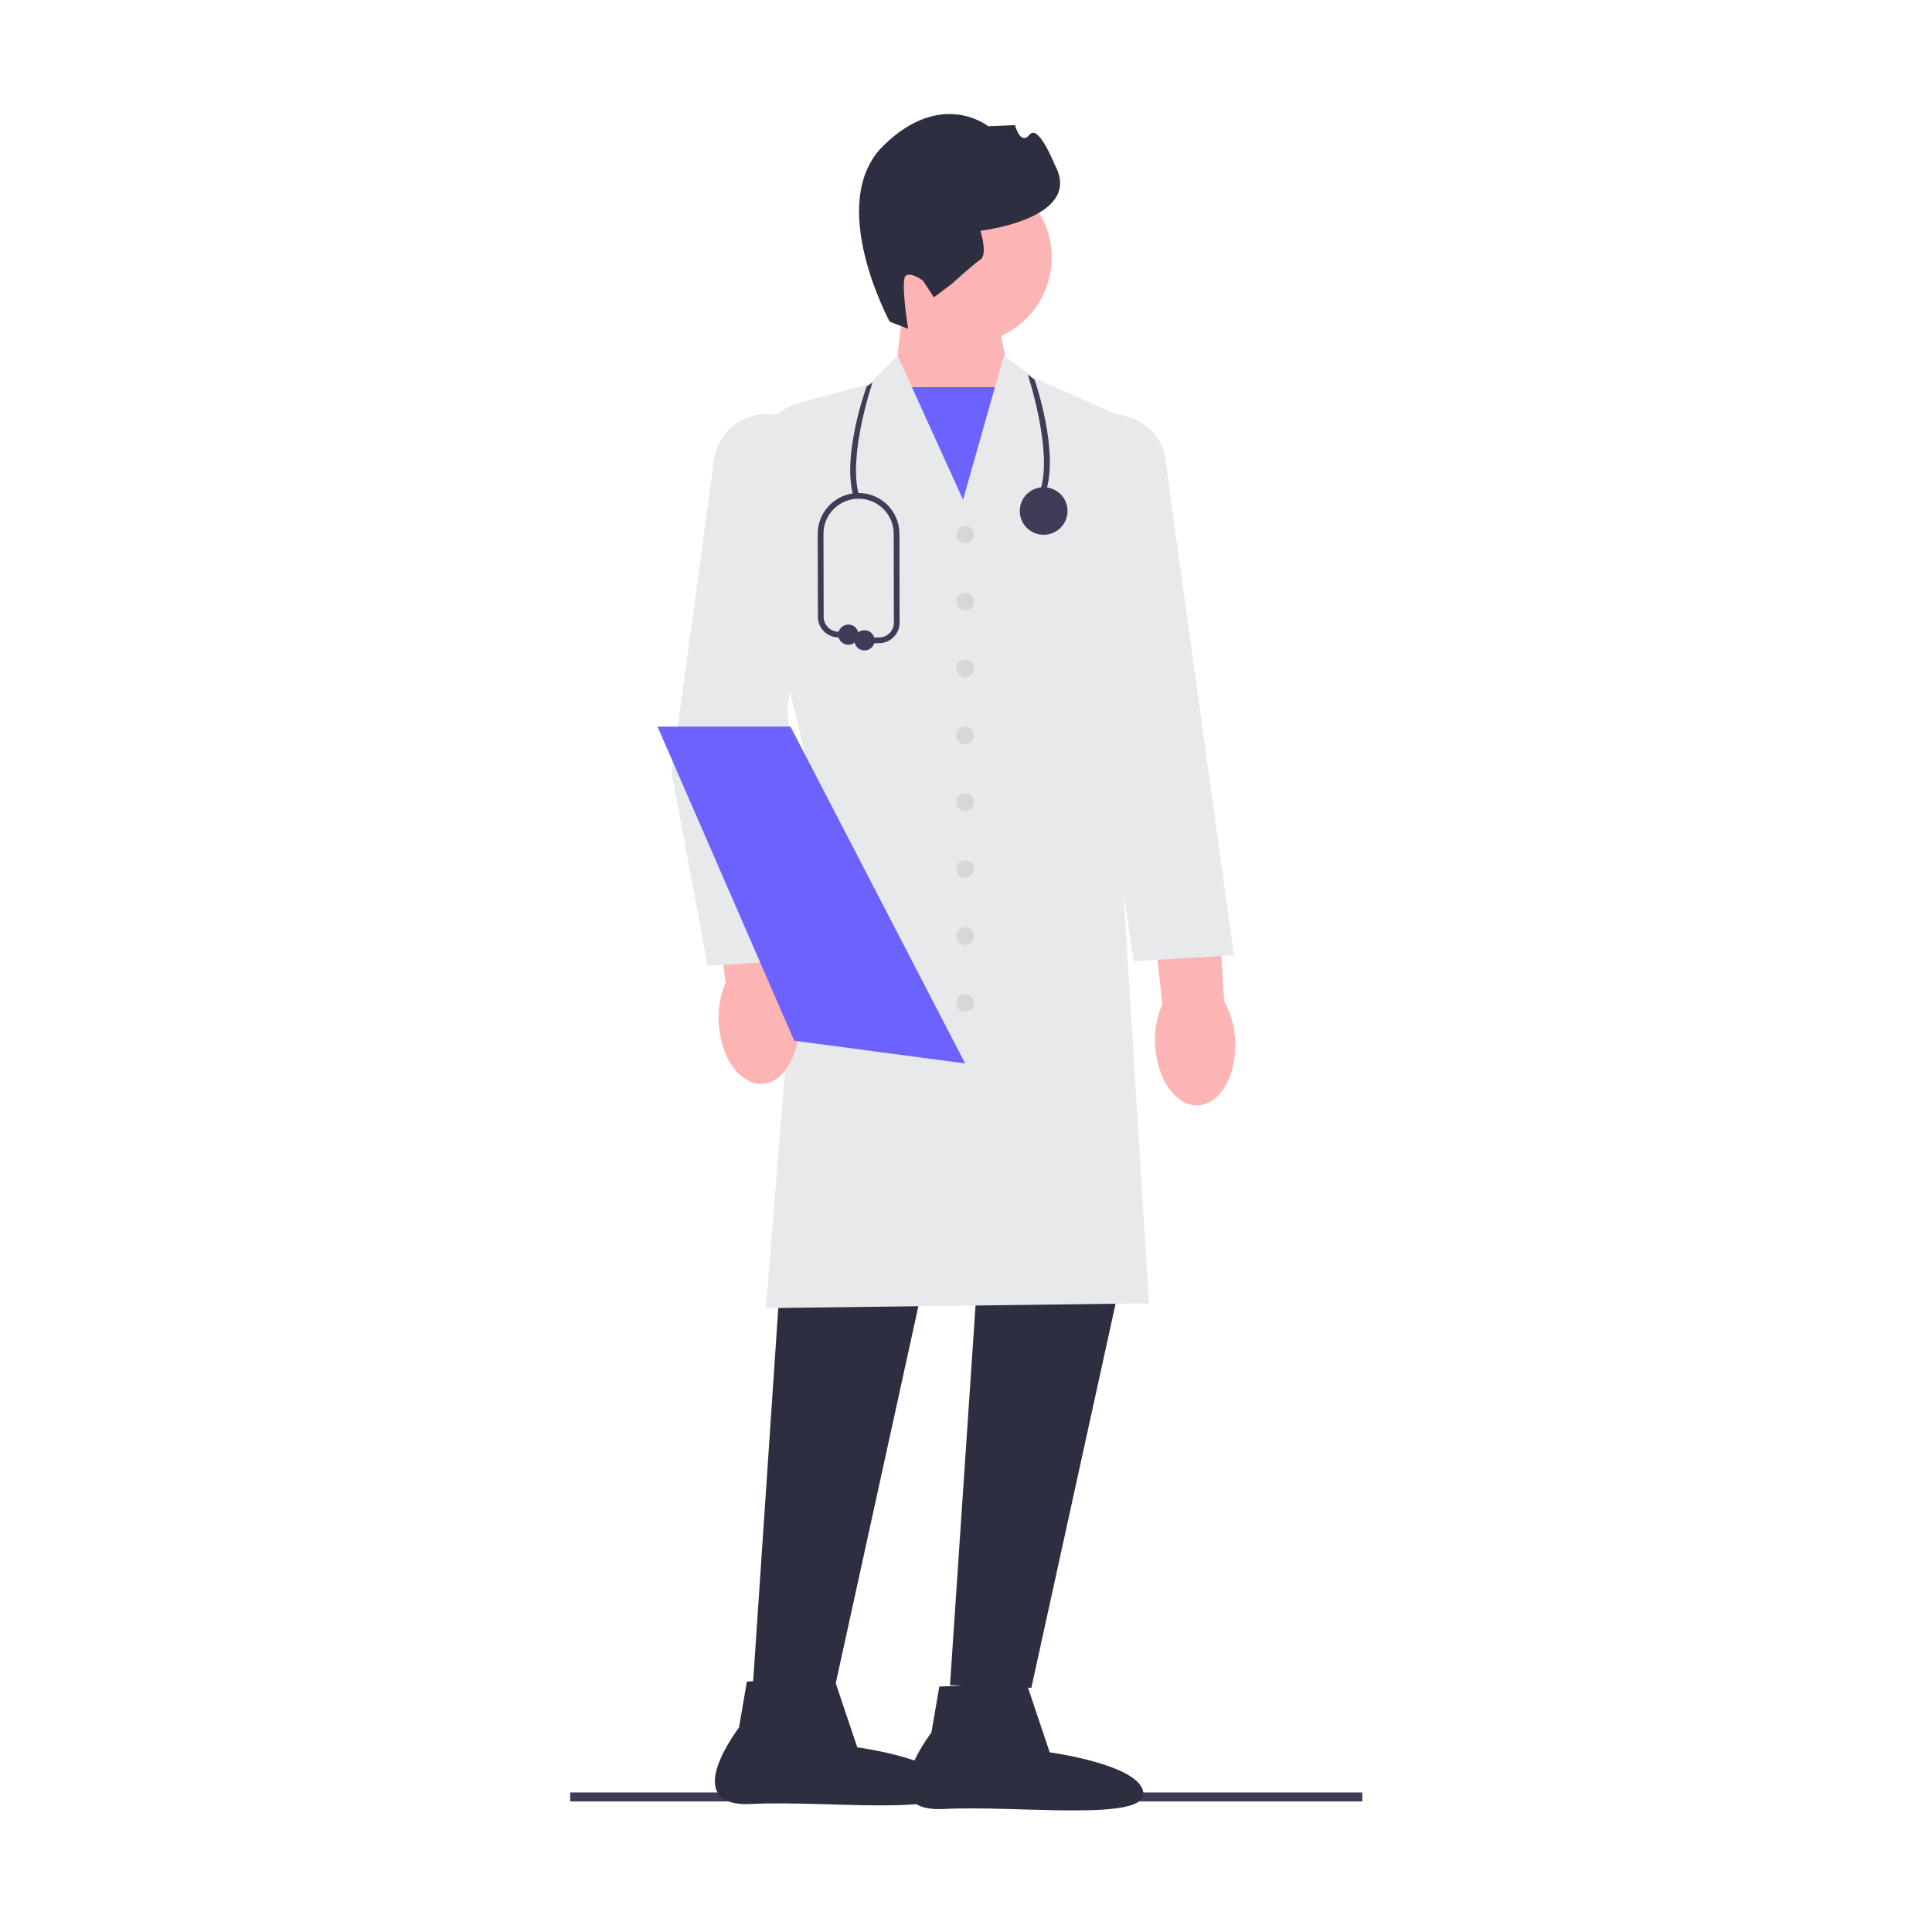 <svg xmlns="http://www.w3.org/2000/svg" xmlns:xlink="http://www.w3.org/1999/xlink" width="200" zoomAndPan="magnify" viewBox="0 0 150 150" height="200" preserveAspectRatio="xMidYMid meet" version="1.0"><defs><clipPath id="f71868ddc0"><path d="M 44.266 139 L 105.766 139 L 105.766 140 L 44.266 140 Z M 44.266 139 " clip-rule="nonzero"/></clipPath><clipPath id="2d4b47f70d"><path d="M 66 8.855 L 83 8.855 L 83 26 L 66 26 Z M 66 8.855 " clip-rule="nonzero"/></clipPath><clipPath id="ac5de12125"><path d="M 70 130 L 89 130 L 89 140.855 L 70 140.855 Z M 70 130 " clip-rule="nonzero"/></clipPath><clipPath id="2481154f44"><path d="M 55 130 L 74 130 L 74 140.855 L 55 140.855 Z M 55 130 " clip-rule="nonzero"/></clipPath></defs><g clip-path="url(#f71868ddc0)"><path fill="#3f3c57" d="M 27.09 139.516 C 27.09 139.711 27.246 139.863 27.438 139.863 L 180.422 139.863 C 180.617 139.863 180.773 139.711 180.773 139.516 C 180.773 139.324 180.617 139.168 180.422 139.168 L 27.438 139.168 C 27.246 139.168 27.09 139.324 27.09 139.516 Z M 27.09 139.516 " fill-opacity="1" fill-rule="nonzero"/></g><path fill="#fdb4b4" d="M 77.004 22.883 L 78.668 30.449 L 75.129 40.98 L 69.43 29.664 L 70.219 23.102 Z M 77.004 22.883 " fill-opacity="1" fill-rule="nonzero"/><path fill="#6c63ff" d="M 69.133 30.055 L 78.977 30.055 L 78.977 41.91 L 69.133 41.91 Z M 69.133 30.055 " fill-opacity="1" fill-rule="nonzero"/><path fill="#fdb4b4" d="M 81.652 19.992 C 81.652 20.434 81.609 20.867 81.523 21.301 C 81.438 21.73 81.309 22.152 81.141 22.559 C 80.973 22.965 80.766 23.352 80.52 23.715 C 80.273 24.082 79.996 24.418 79.684 24.73 C 79.371 25.043 79.031 25.32 78.664 25.562 C 78.297 25.809 77.91 26.016 77.504 26.184 C 77.094 26.352 76.676 26.48 76.242 26.566 C 75.809 26.648 75.371 26.691 74.93 26.691 C 74.488 26.691 74.051 26.648 73.617 26.566 C 73.184 26.48 72.766 26.352 72.355 26.184 C 71.949 26.016 71.562 25.809 71.195 25.562 C 70.828 25.32 70.488 25.043 70.176 24.73 C 69.863 24.418 69.586 24.082 69.34 23.715 C 69.094 23.352 68.887 22.965 68.719 22.559 C 68.551 22.152 68.422 21.73 68.336 21.301 C 68.25 20.867 68.207 20.434 68.207 19.992 C 68.207 19.555 68.25 19.117 68.336 18.688 C 68.422 18.254 68.551 17.836 68.719 17.43 C 68.887 17.023 69.094 16.637 69.34 16.27 C 69.586 15.906 69.863 15.566 70.176 15.254 C 70.488 14.945 70.828 14.668 71.195 14.422 C 71.562 14.18 71.949 13.973 72.355 13.805 C 72.766 13.637 73.184 13.508 73.617 13.422 C 74.051 13.336 74.488 13.293 74.93 13.293 C 75.371 13.293 75.809 13.336 76.242 13.422 C 76.676 13.508 77.094 13.637 77.504 13.805 C 77.91 13.973 78.297 14.18 78.664 14.422 C 79.031 14.668 79.371 14.945 79.684 15.254 C 79.996 15.566 80.273 15.906 80.52 16.27 C 80.766 16.637 80.973 17.023 81.141 17.43 C 81.309 17.836 81.438 18.254 81.523 18.688 C 81.609 19.117 81.652 19.555 81.652 19.992 Z M 81.652 19.992 " fill-opacity="1" fill-rule="nonzero"/><g clip-path="url(#2d4b47f70d)"><path fill="#2e2e41" d="M 69.078 24.977 C 69.078 24.977 64.066 15.75 68.586 11.312 C 73.102 6.875 76.73 9.801 76.73 9.801 L 78.801 9.715 C 78.801 9.715 79.234 11.34 79.93 10.461 C 80.625 9.582 81.883 12.785 81.883 12.785 C 84.219 16.977 76.121 17.918 76.121 17.918 C 76.121 17.918 76.707 19.773 76.113 20.16 C 75.52 20.551 73.93 22.012 73.93 22.012 L 72.508 23.082 L 71.664 21.801 C 71.664 21.801 70.781 21.105 70.336 21.398 C 69.891 21.691 70.504 25.527 70.504 25.527 Z M 69.078 24.977 " fill-opacity="1" fill-rule="nonzero"/></g><path fill="#2e2e41" d="M 61.012 92.832 L 58.441 131.043 L 64.762 131.258 L 73.113 93.152 Z M 61.012 92.832 " fill-opacity="1" fill-rule="nonzero"/><path fill="#2e2e41" d="M 76.328 92.617 L 73.758 130.828 L 80.074 131.043 L 88.43 92.938 Z M 76.328 92.617 " fill-opacity="1" fill-rule="nonzero"/><path fill="#e8e9ea" d="M 59.465 101.562 L 62.828 59.945 L 57.672 38.273 C 57.227 35.051 59.262 32.004 62.406 31.172 L 67.453 29.84 L 69.688 27.613 L 74.77 38.797 L 77.941 27.621 L 80.418 29.414 L 87.758 32.641 L 87.754 32.719 L 86.578 58.895 L 89.207 101.191 L 89.09 101.191 Z M 59.465 101.562 " fill-opacity="1" fill-rule="nonzero"/><g clip-path="url(#ac5de12125)"><path fill="#2e2e41" d="M 79.672 130.609 L 81.5 136.051 C 81.5 136.051 88.656 137.023 88.77 139.23 C 88.879 141.438 79.039 140.16 73.281 140.449 C 67.52 140.738 72.312 134.52 72.312 134.52 L 72.93 130.945 Z M 79.672 130.609 " fill-opacity="1" fill-rule="nonzero"/></g><g clip-path="url(#2481154f44)"><path fill="#2e2e41" d="M 64.73 130.219 L 66.559 135.66 C 66.559 135.66 73.715 136.629 73.828 138.84 C 73.938 141.047 64.102 139.77 58.34 140.059 C 52.578 140.348 57.375 134.129 57.375 134.129 L 57.988 130.555 Z M 64.73 130.219 " fill-opacity="1" fill-rule="nonzero"/></g><path fill="#fdb4b4" d="M 55.805 79.461 C 55.727 78.387 55.906 77.309 56.332 76.32 L 54.969 65.156 L 60.316 64.664 L 61.125 76.043 C 61.664 76.977 61.969 78.023 62.016 79.098 C 62.172 81.785 60.91 84.043 59.195 84.145 C 57.477 84.246 55.961 82.148 55.805 79.461 Z M 55.805 79.461 " fill-opacity="1" fill-rule="nonzero"/><path fill="#fdb4b4" d="M 89.68 81.098 C 89.613 80.023 89.809 78.949 90.246 77.965 L 89 66.789 L 94.355 66.355 L 95.039 77.738 C 95.566 78.68 95.859 79.73 95.898 80.805 C 96.023 83.492 94.738 85.738 93.02 85.82 C 91.305 85.902 89.809 83.789 89.68 81.098 Z M 89.68 81.098 " fill-opacity="1" fill-rule="nonzero"/><path fill="#e8e9ea" d="M 54.945 74.984 L 54.926 74.887 L 52.141 59.98 L 55.434 35.707 C 55.727 33.539 57.668 31.977 59.859 32.152 C 61 32.242 62.027 32.781 62.746 33.672 C 63.465 34.562 63.777 35.68 63.625 36.812 L 61.145 55.016 L 62.707 74.488 C 62.707 74.488 54.945 74.984 54.945 74.984 Z M 54.945 74.984 " fill-opacity="1" fill-rule="nonzero"/><path fill="#e8e9ea" d="M 88.027 74.633 L 82.426 37.348 C 82.133 36.254 82.305 35.109 82.906 34.137 C 83.512 33.164 84.461 32.5 85.586 32.27 C 87.734 31.828 89.855 33.137 90.418 35.25 L 95.801 74.164 Z M 88.027 74.633 " fill-opacity="1" fill-rule="nonzero"/><path fill="#d6d7d8" d="M 75.621 41.52 C 75.621 41.707 75.555 41.871 75.418 42.004 C 75.285 42.137 75.125 42.203 74.934 42.203 C 74.742 42.203 74.582 42.137 74.445 42.004 C 74.312 41.871 74.246 41.707 74.246 41.52 C 74.246 41.328 74.312 41.168 74.445 41.035 C 74.582 40.898 74.742 40.832 74.934 40.832 C 75.125 40.832 75.285 40.898 75.418 41.035 C 75.555 41.168 75.621 41.328 75.621 41.52 Z M 75.621 41.52 " fill-opacity="1" fill-rule="nonzero"/><path fill="#d6d7d8" d="M 75.621 46.711 C 75.621 46.898 75.555 47.062 75.418 47.195 C 75.285 47.328 75.125 47.398 74.934 47.398 C 74.742 47.398 74.582 47.328 74.445 47.195 C 74.312 47.062 74.246 46.898 74.246 46.711 C 74.246 46.523 74.312 46.359 74.445 46.227 C 74.582 46.094 74.742 46.023 74.934 46.023 C 75.125 46.023 75.285 46.094 75.418 46.227 C 75.555 46.359 75.621 46.523 75.621 46.711 Z M 75.621 46.711 " fill-opacity="1" fill-rule="nonzero"/><path fill="#d6d7d8" d="M 75.621 51.902 C 75.621 52.094 75.555 52.254 75.418 52.387 C 75.285 52.523 75.125 52.59 74.934 52.59 C 74.742 52.59 74.582 52.523 74.445 52.387 C 74.312 52.254 74.246 52.094 74.246 51.902 C 74.246 51.715 74.312 51.551 74.445 51.418 C 74.582 51.285 74.742 51.219 74.934 51.219 C 75.125 51.219 75.285 51.285 75.418 51.418 C 75.555 51.551 75.621 51.715 75.621 51.902 Z M 75.621 51.902 " fill-opacity="1" fill-rule="nonzero"/><path fill="#d6d7d8" d="M 75.621 57.094 C 75.621 57.285 75.555 57.445 75.418 57.582 C 75.285 57.715 75.125 57.781 74.934 57.781 C 74.742 57.781 74.582 57.715 74.445 57.582 C 74.312 57.445 74.246 57.285 74.246 57.094 C 74.246 56.906 74.312 56.746 74.445 56.609 C 74.582 56.477 74.742 56.41 74.934 56.41 C 75.125 56.41 75.285 56.477 75.418 56.609 C 75.555 56.746 75.621 56.906 75.621 57.094 Z M 75.621 57.094 " fill-opacity="1" fill-rule="nonzero"/><path fill="#d6d7d8" d="M 75.621 62.289 C 75.621 62.477 75.555 62.641 75.418 62.773 C 75.285 62.906 75.125 62.973 74.934 62.973 C 74.742 62.973 74.582 62.906 74.445 62.773 C 74.312 62.641 74.246 62.477 74.246 62.289 C 74.246 62.098 74.312 61.938 74.445 61.805 C 74.582 61.668 74.742 61.602 74.934 61.602 C 75.125 61.602 75.285 61.668 75.418 61.805 C 75.555 61.938 75.621 62.098 75.621 62.289 Z M 75.621 62.289 " fill-opacity="1" fill-rule="nonzero"/><path fill="#d6d7d8" d="M 75.621 67.48 C 75.621 67.668 75.555 67.832 75.418 67.965 C 75.285 68.098 75.125 68.164 74.934 68.164 C 74.742 68.164 74.582 68.098 74.445 67.965 C 74.312 67.832 74.246 67.668 74.246 67.48 C 74.246 67.289 74.312 67.129 74.445 66.996 C 74.582 66.859 74.742 66.793 74.934 66.793 C 75.125 66.793 75.285 66.859 75.418 66.996 C 75.555 67.129 75.621 67.289 75.621 67.48 Z M 75.621 67.48 " fill-opacity="1" fill-rule="nonzero"/><path fill="#d6d7d8" d="M 75.621 72.672 C 75.621 72.863 75.555 73.023 75.418 73.156 C 75.285 73.289 75.125 73.359 74.934 73.359 C 74.742 73.359 74.582 73.289 74.445 73.156 C 74.312 73.023 74.246 72.863 74.246 72.672 C 74.246 72.484 74.312 72.32 74.445 72.188 C 74.582 72.055 74.742 71.988 74.934 71.988 C 75.125 71.988 75.285 72.055 75.418 72.188 C 75.555 72.32 75.621 72.484 75.621 72.672 Z M 75.621 72.672 " fill-opacity="1" fill-rule="nonzero"/><path fill="#d6d7d8" d="M 75.621 77.863 C 75.621 78.055 75.555 78.215 75.418 78.348 C 75.285 78.484 75.125 78.551 74.934 78.551 C 74.742 78.551 74.582 78.484 74.445 78.348 C 74.312 78.215 74.246 78.055 74.246 77.863 C 74.246 77.676 74.312 77.512 74.445 77.379 C 74.582 77.246 74.742 77.18 74.934 77.18 C 75.125 77.18 75.285 77.246 75.418 77.379 C 75.555 77.512 75.621 77.676 75.621 77.863 Z M 75.621 77.863 " fill-opacity="1" fill-rule="nonzero"/><path fill="#6c63ff" d="M 74.934 82.566 L 61.914 80.836 L 61.664 80.805 L 55.012 65.516 L 51.047 56.41 L 61.371 56.41 Z M 74.934 82.566 " fill-opacity="1" fill-rule="nonzero"/><path fill="#3f3c57" d="M 81.242 38.039 L 80.816 37.914 C 81.703 34.879 79.812 29.133 79.793 29.078 L 80.324 29.477 C 80.406 29.715 82.168 34.871 81.242 38.039 Z M 81.242 38.039 " fill-opacity="1" fill-rule="nonzero"/><path fill="#3f3c57" d="M 66.27 38.574 L 66.695 38.453 C 65.805 35.418 67.719 29.762 67.738 29.703 L 67.285 30.008 C 67.203 30.246 65.34 35.41 66.27 38.574 Z M 66.27 38.574 " fill-opacity="1" fill-rule="nonzero"/><path fill="#3f3c57" d="M 82.883 39.672 C 82.883 39.918 82.836 40.152 82.742 40.379 C 82.648 40.605 82.512 40.805 82.34 40.98 C 82.164 41.152 81.965 41.285 81.738 41.379 C 81.512 41.473 81.273 41.52 81.027 41.52 C 80.781 41.52 80.547 41.473 80.32 41.379 C 80.094 41.285 79.891 41.152 79.719 40.98 C 79.543 40.805 79.41 40.605 79.316 40.379 C 79.223 40.152 79.176 39.918 79.176 39.672 C 79.176 39.43 79.223 39.191 79.316 38.965 C 79.41 38.742 79.543 38.539 79.719 38.367 C 79.891 38.195 80.094 38.062 80.32 37.969 C 80.547 37.875 80.781 37.828 81.027 37.828 C 81.273 37.828 81.512 37.875 81.738 37.969 C 81.965 38.062 82.164 38.195 82.34 38.367 C 82.512 38.539 82.648 38.742 82.742 38.965 C 82.836 39.191 82.883 39.43 82.883 39.672 Z M 82.883 39.672 " fill-opacity="1" fill-rule="nonzero"/><path fill="#3f3c57" d="M 68.242 49.938 L 67.121 49.938 C 66.996 49.938 66.898 49.836 66.898 49.715 C 66.898 49.594 66.996 49.492 67.121 49.492 L 68.242 49.492 C 68.555 49.492 68.844 49.375 69.062 49.156 C 69.281 48.938 69.402 48.645 69.402 48.336 L 69.387 41.438 C 69.387 39.938 68.164 38.719 66.66 38.719 C 65.156 38.719 63.934 39.938 63.934 41.438 L 63.949 47.895 C 63.949 48.527 64.465 49.043 65.098 49.047 L 65.867 49.055 C 65.992 49.055 66.09 49.152 66.09 49.277 C 66.086 49.398 65.988 49.496 65.867 49.496 L 65.863 49.496 L 65.094 49.488 C 64.219 49.484 63.504 48.77 63.504 47.898 L 63.488 41.438 C 63.488 39.695 64.914 38.277 66.66 38.277 C 68.41 38.277 69.832 39.695 69.832 41.438 L 69.844 48.336 C 69.848 48.766 69.68 49.164 69.379 49.469 C 69.074 49.77 68.672 49.938 68.242 49.938 Z M 68.242 49.938 " fill-opacity="1" fill-rule="nonzero"/><path fill="#3f3c57" d="M 66.652 49.273 C 66.652 49.492 66.574 49.676 66.422 49.828 C 66.27 49.98 66.082 50.059 65.867 50.059 C 65.648 50.059 65.465 49.98 65.309 49.828 C 65.156 49.676 65.078 49.492 65.078 49.273 C 65.078 49.059 65.156 48.875 65.309 48.719 C 65.465 48.566 65.648 48.492 65.867 48.492 C 66.082 48.492 66.27 48.566 66.422 48.719 C 66.574 48.875 66.652 49.059 66.652 49.273 Z M 66.652 49.273 " fill-opacity="1" fill-rule="nonzero"/><path fill="#3f3c57" d="M 67.906 49.715 C 67.906 49.93 67.828 50.117 67.676 50.27 C 67.523 50.422 67.336 50.5 67.121 50.5 C 66.902 50.5 66.719 50.422 66.562 50.27 C 66.41 50.117 66.332 49.93 66.332 49.715 C 66.332 49.5 66.41 49.312 66.562 49.16 C 66.719 49.008 66.902 48.93 67.121 48.93 C 67.336 48.93 67.523 49.008 67.676 49.16 C 67.828 49.312 67.906 49.5 67.906 49.715 Z M 67.906 49.715 " fill-opacity="1" fill-rule="nonzero"/></svg>